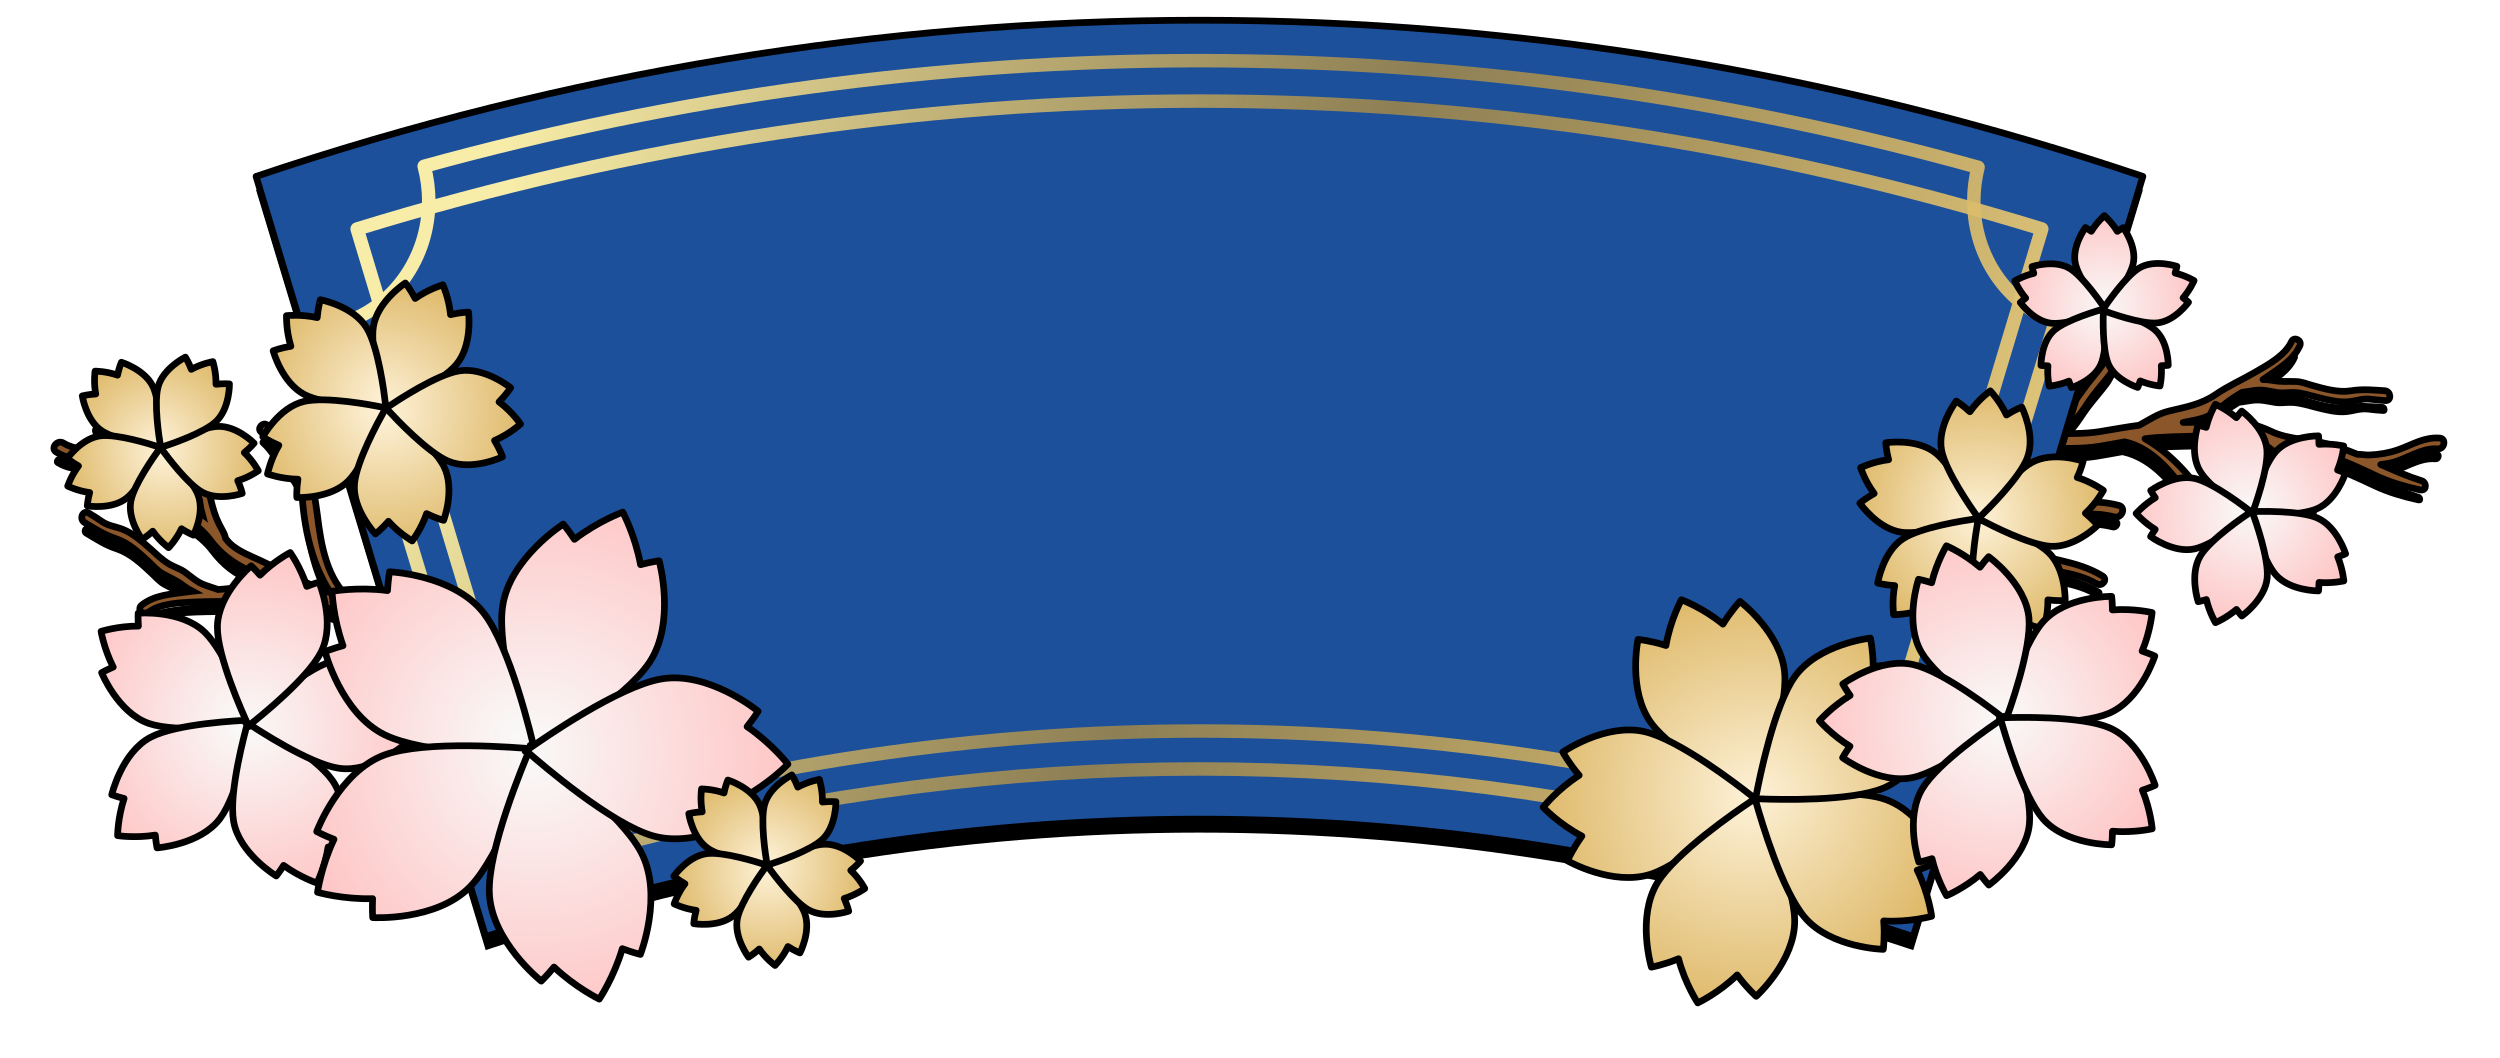 <svg xmlns="http://www.w3.org/2000/svg" xmlns:xlink="http://www.w3.org/1999/xlink" width="371" height="157" viewBox="0 0 371 157">
    <defs>
        <radialGradient id="63o0bk90fj" cx="100%" cy="100%" r="145.409%" fx="100%" fy="100%" gradientTransform="scale(1 .921) rotate(48.323 .904 1.043)">
            <stop offset="0%" stop-color="#FEF2D8"/>
            <stop offset="100%" stop-color="#D9B058"/>
        </radialGradient>
        <radialGradient id="r1sgkdy00k" cx="100%" cy="21.178%" r="162.307%" fx="100%" fy="21.178%" gradientTransform="scale(.756 1) rotate(38.033 1.161 .68)">
            <stop offset="0%" stop-color="#FEF2D8"/>
            <stop offset="100%" stop-color="#D9B058"/>
        </radialGradient>
        <radialGradient id="18cl06lt5l" cx="50%" cy="6.493%" r="173.909%" fx="50%" fy="6.493%" gradientTransform="scale(1 .692) rotate(56.223 .473 .08)">
            <stop offset="0%" stop-color="#FEF2D8"/>
            <stop offset="100%" stop-color="#D9B058"/>
        </radialGradient>
        <radialGradient id="3z9xe9ws4m" cx="0%" cy="30.453%" r="168.813%" fx="0%" fy="30.453%" gradientTransform="scale(.711 1) rotate(36.325 0 .305)">
            <stop offset="0%" stop-color="#FEF2D8"/>
            <stop offset="100%" stop-color="#D9B058"/>
        </radialGradient>
        <radialGradient id="okok3zd7qn" cx="0%" cy="95.095%" r="157.962%" fx="0%" fy="95.095%" gradientTransform="scale(1 .801) rotate(52.26 -.241 1.07)">
            <stop offset="0%" stop-color="#FEF2D8"/>
            <stop offset="100%" stop-color="#D9B058"/>
        </radialGradient>
        <radialGradient id="6xi5erq46o" cx="10.492%" cy="100%" r="162.869%" fx="10.492%" fy="100%" gradientTransform="matrix(.594 .614 -.805 .453 .847 .483)">
            <stop offset="0%" stop-color="#FEF2D8"/>
            <stop offset="100%" stop-color="#D9B058"/>
        </radialGradient>
        <radialGradient id="okfnfwndrp" cx="100%" cy="90.308%" r="142.264%" fx="100%" fy="90.308%" gradientTransform="matrix(.68 .703 -.672 .711 .927 -.442)">
            <stop offset="0%" stop-color="#FEF2D8"/>
            <stop offset="100%" stop-color="#D9B058"/>
        </radialGradient>
        <radialGradient id="cd9ltctlsq" cx="93.673%" cy="11.328%" r="158.405%" fx="93.673%" fy="11.328%" gradientTransform="matrix(.61 .631 -.497 .776 .421 -.566)">
            <stop offset="0%" stop-color="#FEF2D8"/>
            <stop offset="100%" stop-color="#D9B058"/>
        </radialGradient>
        <radialGradient id="japb5kxykr" cx="29.78%" cy="5.447%" r="171.722%" fx="29.78%" fy="5.447%" gradientTransform="scale(1 .705) rotate(55.734 .276 .066)">
            <stop offset="0%" stop-color="#FEF2D8"/>
            <stop offset="100%" stop-color="#D9B058"/>
        </radialGradient>
        <radialGradient id="ris42q0n1s" cx="0%" cy="39.715%" r="171.403%" fx="0%" fy="39.715%" gradientTransform="scale(.695 1) rotate(35.691 0 .397)">
            <stop offset="0%" stop-color="#FEF2D8"/>
            <stop offset="100%" stop-color="#D9B058"/>
        </radialGradient>
        <radialGradient id="pjbasbb55t" cx="90.675%" cy="88.098%" r="162.259%" fx="90.675%" fy="88.098%" gradientTransform="scale(.757 1) rotate(38.046 1.053 1.304)">
            <stop offset="0%" stop-color="#F9F9F8"/>
            <stop offset="100%" stop-color="#FFBFBF"/>
        </radialGradient>
        <radialGradient id="f3v101mowu" cx="90.084%" cy="7.58%" r="146.384%" fx="90.084%" fy="7.58%" gradientTransform="matrix(.66 .683 -.618 .73 .353 -.595)">
            <stop offset="0%" stop-color="#F9F9F8"/>
            <stop offset="100%" stop-color="#FFBFBF"/>
        </radialGradient>
        <radialGradient id="xm227phoqv" cx="17.454%" cy="7.293%" r="177.631%" fx="17.454%" fy="7.293%" gradientTransform="matrix(.544 .563 -.839 .365 .14 -.052)">
            <stop offset="0%" stop-color="#F9F9F8"/>
            <stop offset="100%" stop-color="#FFBFBF"/>
        </radialGradient>
        <radialGradient id="nmdjuhx08w" cx="0%" cy="63.073%" r="186.562%" fx="0%" fy="63.073%" gradientTransform="matrix(.518 .536 -.329 .844 .208 .098)">
            <stop offset="0%" stop-color="#F9F9F8"/>
            <stop offset="100%" stop-color="#FFBFBF"/>
        </radialGradient>
        <radialGradient id="a1tgoxd8px" cx="27.121%" cy="100%" r="185.595%" fx="27.121%" fy="100%" gradientTransform="matrix(.521 .539 -.854 .329 .984 .525)">
            <stop offset="0%" stop-color="#F9F9F8"/>
            <stop offset="100%" stop-color="#FFBFBF"/>
        </radialGradient>
        <radialGradient id="li032pl1ty" cx="22.184%" cy="94.01%" r="179.333%" fx="22.184%" fy="94.01%" gradientTransform="scale(1 .662) rotate(57.375 -.217 1.18)">
            <stop offset="0%" stop-color="#F9F9F8"/>
            <stop offset="100%" stop-color="#FFBFBF"/>
        </radialGradient>
        <radialGradient id="d1d16k8dez" cx="90.675%" cy="88.098%" r="149.099%" fx="90.675%" fy="88.098%" gradientTransform="matrix(.648 .671 -.586 .742 .835 -.38)">
            <stop offset="0%" stop-color="#F9F9F8"/>
            <stop offset="100%" stop-color="#FFBFBF"/>
        </radialGradient>
        <radialGradient id="aroozxxroA" cx="96.289%" cy="7.921%" r="159.768%" fx="96.289%" fy="7.921%" gradientTransform="scale(.776 1) rotate(38.749 1.102 .475)">
            <stop offset="0%" stop-color="#F9F9F8"/>
            <stop offset="100%" stop-color="#FFBFBF"/>
        </radialGradient>
        <radialGradient id="pjn902a1fB" cx="26.149%" cy="5.574%" r="184.561%" fx="26.149%" fy="5.574%" gradientTransform="scale(1 .636) rotate(58.408 .233 .072)">
            <stop offset="0%" stop-color="#F9F9F8"/>
            <stop offset="100%" stop-color="#FFBFBF"/>
        </radialGradient>
        <radialGradient id="jrhcooazlC" cx="0%" cy="45.816%" r="186.807%" fx="0%" fy="45.816%" gradientTransform="scale(.613 1) rotate(32.365 0 .458)">
            <stop offset="0%" stop-color="#F9F9F8"/>
            <stop offset="100%" stop-color="#FFBFBF"/>
        </radialGradient>
        <radialGradient id="6tl2zj6haD" cx="100%" cy="24.711%" r="162.314%" fx="100%" fy="24.711%" gradientTransform="scale(.756 1) rotate(38.031 1.161 .715)">
            <stop offset="0%" stop-color="#FEF2D8"/>
            <stop offset="100%" stop-color="#D9B058"/>
        </radialGradient>
        <radialGradient id="b3ngklcfsE" cx="43.736%" cy="4.283%" r="173.901%" fx="43.736%" fy="4.283%" gradientTransform="matrix(.556 .575 -.831 .385 .23 -.225)">
            <stop offset="0%" stop-color="#FEF2D8"/>
            <stop offset="100%" stop-color="#D9B058"/>
        </radialGradient>
        <radialGradient id="74458b6raF" cx="0%" cy="29.197%" r="168.818%" fx="0%" fy="29.197%" gradientTransform="matrix(.573 .592 -.421 .806 .123 .057)">
            <stop offset="0%" stop-color="#FEF2D8"/>
            <stop offset="100%" stop-color="#D9B058"/>
        </radialGradient>
        <radialGradient id="a26pv5f23G" cx="6.505%" cy="95.421%" r="157.969%" fx="6.505%" fy="95.421%" gradientTransform="matrix(.612 .633 -.791 .49 .78 .446)">
            <stop offset="0%" stop-color="#FEF2D8"/>
            <stop offset="100%" stop-color="#D9B058"/>
        </radialGradient>
        <radialGradient id="exxd88vhrI" cx="81.871%" cy="100%" r="165.586%" fx="81.871%" fy="100%" gradientTransform="scale(1 .744) rotate(54.274 .483 1.172)">
            <stop offset="0%" stop-color="#FEF2D8"/>
            <stop offset="100%" stop-color="#D9B058"/>
        </radialGradient>
        <radialGradient id="r4veya522J" cx="100%" cy="42.474%" r="172.172%" fx="100%" fy="42.474%" gradientTransform="matrix(.562 .581 -.401 .814 .609 -.502)">
            <stop offset="0%" stop-color="#FEF2D8"/>
            <stop offset="100%" stop-color="#D9B058"/>
        </radialGradient>
        <radialGradient id="5whpphwkkK" cx="72.18%" cy="0%" r="169.311%" fx="72.18%" fy="0%" gradientTransform="scale(1 .719) rotate(55.176 .722 0)">
            <stop offset="0%" stop-color="#FEF2D8"/>
            <stop offset="100%" stop-color="#D9B058"/>
        </radialGradient>
        <radialGradient id="x7p2sctksL" cx="0%" cy="0%" r="154.661%" fx="0%" fy="0%" gradientTransform="scale(.819 1) rotate(40.284)">
            <stop offset="0%" stop-color="#FEF2D8"/>
            <stop offset="100%" stop-color="#D9B058"/>
        </radialGradient>
        <radialGradient id="1a7nb5ya1M" cx="0%" cy="100%" r="148.55%" fx="0%" fy="100%" gradientTransform="matrix(.651 .673 -.593 .739 .593 .26)">
            <stop offset="0%" stop-color="#FEF2D8"/>
            <stop offset="100%" stop-color="#D9B058"/>
        </radialGradient>
        <radialGradient id="pwnnkb4q9N" cx="100%" cy="76.522%" r="162.149%" fx="100%" fy="76.522%" gradientTransform="matrix(.596 .617 -.467 .787 .761 -.454)">
            <stop offset="0%" stop-color="#FEF2D8"/>
            <stop offset="100%" stop-color="#D9B058"/>
        </radialGradient>
        <radialGradient id="qvfabmlw9O" cx="100%" cy="0%" r="144.769%" fx="100%" fy="0%" gradientTransform="scale(1 .928) rotate(48.098 1 0)">
            <stop offset="0%" stop-color="#FEF2D8"/>
            <stop offset="100%" stop-color="#D9B058"/>
        </radialGradient>
        <radialGradient id="nb66kgndrP" cx="10.209%" cy="0%" r="158.369%" fx="10.209%" fy="0%" gradientTransform="matrix(.611 .631 -.792 .487 .04 -.064)">
            <stop offset="0%" stop-color="#FEF2D8"/>
            <stop offset="100%" stop-color="#D9B058"/>
        </radialGradient>
        <radialGradient id="6kg125e65Q" cx="0%" cy="69.464%" r="169.079%" fx="0%" fy="69.464%" gradientTransform="scale(.709 1) rotate(36.259 0 .695)">
            <stop offset="0%" stop-color="#FEF2D8"/>
            <stop offset="100%" stop-color="#D9B058"/>
        </radialGradient>
        <radialGradient id="vg3joq7mlR" cx="42.839%" cy="100%" r="173.801%" fx="42.839%" fy="100%" gradientTransform="scale(1 .692) rotate(56.2 .012 1.222)">
            <stop offset="0%" stop-color="#FEF2D8"/>
            <stop offset="100%" stop-color="#D9B058"/>
        </radialGradient>
        <radialGradient id="0pblekjxlS" cx="4.569%" cy="92.226%" r="155.121%" fx="4.569%" fy="92.226%" gradientTransform="scale(.815 1) rotate(40.14 .05 .936)">
            <stop offset="0%" stop-color="#F9F9F8"/>
            <stop offset="100%" stop-color="#FFBFBF"/>
        </radialGradient>
        <radialGradient id="cfori0ienT" cx="75.94%" cy="94.806%" r="182.331%" fx="75.94%" fy="94.806%" gradientTransform="scale(1 .647) rotate(57.976 .292 1.207)">
            <stop offset="0%" stop-color="#F9F9F8"/>
            <stop offset="100%" stop-color="#FFBFBF"/>
        </radialGradient>
        <radialGradient id="kf0zrqeqfU" cx="95.823%" cy="50%" r="186.986%" fx="95.823%" fy="50%" gradientTransform="matrix(.517 .535 -.327 .845 .626 -.435)">
            <stop offset="0%" stop-color="#F9F9F8"/>
            <stop offset="100%" stop-color="#FFBFBF"/>
        </radialGradient>
        <radialGradient id="pnrtlr7sgV" cx="77.862%" cy="5.049%" r="182.064%" fx="77.862%" fy="5.049%" gradientTransform="scale(1 .648) rotate(57.923 .754 .064)">
            <stop offset="0%" stop-color="#F9F9F8"/>
            <stop offset="100%" stop-color="#FFBFBF"/>
        </radialGradient>
        <radialGradient id="7gvvuoesfW" cx="3.314%" cy="0%" r="154.503%" fx="3.314%" fy="0%" gradientTransform="matrix(.626 .647 -.531 .762 .012 -.021)">
            <stop offset="0%" stop-color="#F9F9F8"/>
            <stop offset="100%" stop-color="#FFBFBF"/>
        </radialGradient>
        <radialGradient id="acg8s4aojX" cx="5.22%" cy="91.077%" r="155.121%" fx="5.22%" fy="91.077%" gradientTransform="scale(.815 1) rotate(40.14 .058 .927)">
            <stop offset="0%" stop-color="#F9F9F8"/>
            <stop offset="100%" stop-color="#FFBFBF"/>
        </radialGradient>
        <radialGradient id="4xa8m6r1fY" cx="81.914%" cy="94.225%" r="182.338%" fx="81.914%" fy="94.225%" gradientTransform="scale(1 .647) rotate(57.977 .355 1.2)">
            <stop offset="0%" stop-color="#F9F9F8"/>
            <stop offset="100%" stop-color="#FFBFBF"/>
        </radialGradient>
        <radialGradient id="slsnlwqpxZ" cx="93.25%" cy="50%" r="186.979%" fx="93.25%" fy="50%" gradientTransform="scale(.612 1) rotate(32.332 1.228 1.52)">
            <stop offset="0%" stop-color="#F9F9F8"/>
            <stop offset="100%" stop-color="#FFBFBF"/>
        </radialGradient>
        <radialGradient id="zqnacfzwqaa" cx="3.314%" cy="0%" r="154.487%" fx="3.314%" fy="0%" gradientTransform="matrix(.626 .647 -.531 .762 .012 -.021)">
            <stop offset="0%" stop-color="#F9F9F8"/>
            <stop offset="100%" stop-color="#FFBFBF"/>
        </radialGradient>
        <radialGradient id="s9jtrv4y5ab" cx="84.098%" cy="0%" r="182.061%" fx="84.098%" fy="0%" gradientTransform="scale(1 .648) rotate(57.923 .841 0)">
            <stop offset="0%" stop-color="#F9F9F8"/>
            <stop offset="100%" stop-color="#FFBFBF"/>
        </radialGradient>
        <radialGradient id="alpt9a3iaac" cx="50%" cy="93.835%" r="189.863%" fx="50%" fy="93.835%" gradientTransform="matrix(.509 .527 -.861 .312 1.053 .383)">
            <stop offset="0%" stop-color="#F9F9F8"/>
            <stop offset="100%" stop-color="#FFBFBF"/>
        </radialGradient>
        <radialGradient id="7aqf6lv3nad" cx="100%" cy="72.893%" r="179.622%" fx="100%" fy="72.893%" gradientTransform="matrix(.538 .557 -.361 .831 .725 -.433)">
            <stop offset="0%" stop-color="#F9F9F8"/>
            <stop offset="100%" stop-color="#FFBFBF"/>
        </radialGradient>
        <radialGradient id="gjdbh9c0eae" cx="90.808%" cy="0%" r="155.63%" fx="90.808%" fy="0%" gradientTransform="scale(1 .82) rotate(51.592 .908 0)">
            <stop offset="0%" stop-color="#F9F9F8"/>
            <stop offset="100%" stop-color="#FFBFBF"/>
        </radialGradient>
        <radialGradient id="lx8x8lxntaf" cx="3.314%" cy="0%" r="156.064%" fx="3.314%" fy="0%" gradientTransform="matrix(.62 .641 -.785 .506 .013 -.021)">
            <stop offset="0%" stop-color="#F9F9F8"/>
            <stop offset="100%" stop-color="#FFBFBF"/>
        </radialGradient>
        <radialGradient id="6qowi0t1wag" cx="0%" cy="72.092%" r="179.778%" fx="0%" fy="72.092%" gradientTransform="scale(.647 1) rotate(33.796 0 .72)">
            <stop offset="0%" stop-color="#F9F9F8"/>
            <stop offset="100%" stop-color="#FFBFBF"/>
        </radialGradient>
        <filter id="oc9564wlca" width="109.3%" height="120.8%" x="-4.6%" y="-7.6%" filterUnits="objectBoundingBox">
            <feMorphology in="SourceAlpha" operator="dilate" radius=".5" result="shadowSpreadOuter1"/>
            <feOffset dy="2" in="shadowSpreadOuter1" result="shadowOffsetOuter1"/>
            <feGaussianBlur in="shadowOffsetOuter1" result="shadowBlurOuter1" stdDeviation="2"/>
            <feComposite in="shadowBlurOuter1" in2="SourceAlpha" operator="out" result="shadowBlurOuter1"/>
            <feColorMatrix in="shadowBlurOuter1" values="0 0 0 0 0 0 0 0 0 0 0 0 0 0 0 0 0 0 0.5 0"/>
        </filter>
        <filter id="5ysgf7svac" width="110.1%" height="119%" x="-5.1%" y="-7%" filterUnits="objectBoundingBox">
            <feMorphology in="SourceAlpha" operator="dilate" radius=".5" result="shadowSpreadOuter1"/>
            <feOffset dy="2" in="shadowSpreadOuter1" result="shadowOffsetOuter1"/>
            <feGaussianBlur in="shadowOffsetOuter1" result="shadowBlurOuter1" stdDeviation="2"/>
            <feComposite in="shadowBlurOuter1" in2="SourceAlpha" operator="out" result="shadowBlurOuter1"/>
            <feColorMatrix in="shadowBlurOuter1" values="0 0 0 0 0 0 0 0 0 0 0 0 0 0 0 0 0 0 0.5 0"/>
        </filter>
        <filter id="n7039md9pe" width="105.4%" height="111.1%" x="-2.7%" y="-4%" filterUnits="objectBoundingBox">
            <feMorphology in="SourceAlpha" operator="dilate" radius=".5" result="shadowSpreadOuter1"/>
            <feOffset dy="2" in="shadowSpreadOuter1" result="shadowOffsetOuter1"/>
            <feGaussianBlur in="shadowOffsetOuter1" result="shadowBlurOuter1" stdDeviation="2"/>
            <feComposite in="shadowBlurOuter1" in2="SourceAlpha" operator="out" result="shadowBlurOuter1"/>
            <feColorMatrix in="shadowBlurOuter1" values="0 0 0 0 0 0 0 0 0 0 0 0 0 0 0 0 0 0 0.5 0"/>
        </filter>
        <filter id="c0ztyax6ei" width="121%" height="123.4%" x="-10.9%" y="-12.1%" filterUnits="objectBoundingBox">
            <feOffset dy="2" in="SourceAlpha" result="shadowOffsetOuter1"/>
            <feGaussianBlur in="shadowOffsetOuter1" result="shadowBlurOuter1" stdDeviation="2"/>
            <feColorMatrix in="shadowBlurOuter1" result="shadowMatrixOuter1" values="0 0 0 0 0 0 0 0 0 0 0 0 0 0 0 0 0 0 0.5 0"/>
            <feMerge>
                <feMergeNode in="shadowMatrixOuter1"/>
                <feMergeNode in="SourceGraphic"/>
            </feMerge>
        </filter>
        <filter id="js3tatizgH" width="120.8%" height="122.2%" x="-10.8%" y="-11.1%" filterUnits="objectBoundingBox">
            <feOffset dy="2" in="SourceAlpha" result="shadowOffsetOuter1"/>
            <feGaussianBlur in="shadowOffsetOuter1" result="shadowBlurOuter1" stdDeviation="2"/>
            <feColorMatrix in="shadowBlurOuter1" result="shadowMatrixOuter1" values="0 0 0 0 0 0 0 0 0 0 0 0 0 0 0 0 0 0 0.5 0"/>
            <feMerge>
                <feMergeNode in="shadowMatrixOuter1"/>
                <feMergeNode in="SourceGraphic"/>
            </feMerge>
        </filter>
        <path id="sz6fxrviib" d="M161.19 105.251c-24.672-.114-47.84-2.747-66.146-5.735-.248-.083-.486-.19-.727-.289-.156-.344-.479-.582-.83-.666-.709-.987-1.365-3.14-1.824-3.85-1.13-1.75-2.129-3.227-2.896-5.182-1.04-2.656-.661-5.209-1.227-7.913-.366-1.753-1.212-3.613-1.786-5.275-.744-2.15-1.867-4.34-1.978-6.652-.096-2.005.235-4.041.159-6.064-.142-3.757-1.189-7.307-1.574-11.008-.106-1.016-1.646-.684-1.556.318.433 4.85 1.653 9.403 1.385 14.36-.22 4.065.979 7.15 2.298 10.993 1.729 5.037 1.344 9.957 3.793 14.828.711 1.414 1.677 2.672 2.382 4.076-1.532-1.028-3.03-2.145-4.635-3.023-3.552-1.944-7.285-4.16-10.449-6.71-3.464-2.792-5.3-7.07-8.172-10.392-2.816-3.257-6.874-4.888-9.304-8.662-.516-.802-1.861-.173-1.355.672 2.492 4.161 6.61 6.126 9.544 9.788 1.08 1.349 2.033 2.82 3.006 4.277-6.151-2.058-13.575-2.448-18.386-6.73-.915-.812-2.377.438-1.453 1.268 5.91 5.305 14.76 5.09 21.709 8.447.118.056.23.083.337.095.861 1.085 1.792 2.107 2.891 2.979 3.95 3.131 8.5 5.316 12.674 8.076.598.396 1.162.788 1.715 1.173-19.024-3.381-31.548-6.885-32.947-7.545-2.642-1.243-5.12-2.783-7.913-3.692-1.28-.418-2.569-.8-3.85-1.2-3.613-3.017-4.445-8.206-4.977-12.587-.264-2.18-.751-4.303-.933-6.498-.269-3.257.248-6.22.469-9.442.071-1.032-1.54-1.141-1.605-.109-.173 2.718-.334 5.565-.345 8.433-.096-.195-.191-.38-.279-.484-.529-.631-1.229-1.059-1.73-1.722-.963-1.272-1.791-2.539-3.048-3.548-.606-.487-1.5.505-.91 1.027 1.33 1.176 1.99 2.74 3.091 4.085.493.601 1.09 1.021 1.516 1.68.307.473.514.978 1.037 1.254.123.065.239.093.352.11.178 5.965 1.191 11.887 4.341 16.777-.562-.209-1.123-.418-1.676-.658-2.973-1.284-5.832-2.797-8.765-4.163-1.397-.65-2.947-1.241-4.147-2.22-.37-.3-.681-.646-.973-1.009-.098-.446-.256-.834-.506-1.272-.684-1.198-1.1-2.23-1.458-3.554-.673-2.478-1.17-4.874-1.075-7.447.028-.753-1.1-.946-1.19-.164-.26 2.254-.366 4.498.24 6.745.178.66.322 1.367.508 2.055-1.547-1.157-3.242-2.153-4.675-3.451-2.131-1.93-3.78-4.186-5.522-6.443-1.45-1.878-3.16-3.503-4.988-5.024l-.007-.006-.046-.039-.003.005c-.025-.018-.049-.038-.079-.055l-.083-.049c-.76-.434-1.263.7-.736 1.221 1.633 1.617 3.074 3.396 4.505 5.183-.481-.182-.968-.346-1.462-.479-2.373-.639-5.375-.086-7.48-1.406-.932-.584-2.012.767-1.076 1.338 2.07 1.263 4.175 1.012 6.52 1.34 1.5.207 2.944.667 4.319 1.299.622.285 1.084.695 1.683.988 1.043 1.233 2.132 2.427 3.331 3.525 2.187 2.003 5.098 3.38 6.897 5.76 1.715 2.27 3.396 3.468 5.966 4.745 1.85.92 3.693 1.862 5.551 2.773-1.182-.348-2.397-.76-3.599-.868-1.166-.102-2.294.191-3.424.427-1.084.227-2.174.329-3.265.4-.016-.007-.03-.016-.046-.022-.61-.208-1.225-.407-1.833-.622-1.22-.43-1.965-1.173-2.986-1.912-.72-.52-1.548-.754-2.308-1.183-1.076-.608-2.004-1.559-2.93-2.374-1.217-1.072-2.483-2.215-4.022-2.82-1.05-.412-2.06-.481-3.037-1.127-.672-.444-1.326-.896-2.025-1.3-.86-.5-1.45.914-.61 1.413 1.64.974 2.832 1.788 4.657 2.393 1.904.632 3.529 2.16 4.973 3.515.682.641 1.17 1.247 2.001 1.71 1.017.567 2.021.966 2.954 1.687.472.366.937.656 1.41.904-.23.026-.46.05-.69.082-2.35.329-4.898.434-6.824 1.969-.725.576.124 1.73.854 1.157 1.875-1.47 4.912-1.516 7.252-1.632 2.326-.116 4.698.035 7.01-.256 2.747-.345 4.988.398 7.639 1.039 1.739.422 3.4.201 5.116.165 1.913.687 3.857 1.27 5.804 1.904 2.514.818 4.766 2.115 7.101 3.3-.39-.03-.778-.055-1.166-.073-1.22-.054-2.378-.113-3.551.293-1.363.47-2.615 1.336-3.919 1.946-1.372.642-2.796 1.188-4.156 1.846-1.299.626-2.322 1.68-3.677 2.231-1.303.53-2.676.96-4.003 1.417-1.259.435-2.29 1.148-3.43 1.823-.604.358-.04 1.332.593 1.062 1.334-.568 2.51-1.125 3.913-1.504 1.165-.315 2.449-.732 3.572-1.179 1.014-.404 1.94-.997 2.833-1.605 1.24-.843 2.69-1.35 4.05-1.978 1.298-.597 2.536-1.273 3.816-1.9 1.452-.712 2.713-.67 4.276-.62 2.213.07 4.77.533 6.986 1.1.593.267 15.176 3.443 35.192 6.484.528.145 1.078.27 1.672.354.178.025.335.012.472-.031 1.96.291 3.977.578 6.024.862-1.891.647-3.738 1.523-5.484 2.3-5.893 2.62-12.081 2.396-18.4 3.314-3.208.465-6.227 1.347-9.346 2.193-.278.074-.56.14-.842.207-.213-.424-.644-.724-1.242-.592-2.288.506-6.754-.777-8.951-1.433-1.344-.403-3.145-.903-4.332-1.605-1.223-.722-2.217-1.86-3.465-2.603-1.045-.623-2.112.938-1.064 1.566 1.55.932 2.782 2.317 4.382 3.134 1.434.73 3.338 1.333 4.891 1.76 1.166.323 2.449.735 3.758 1.068-.423.123-.841.257-1.248.415-5.052 1.953-9.097 5.795-12.695 9.708-.747.813.382 2.125 1.144 1.304 4.156-4.467 8.706-8.5 14.781-9.972 5.348-1.295 10.742-2.878 16.218-3.534 4.722-.566 9.833-.324 14.397-1.814 4.047-1.325 8.95-4.934 13.327-4.308.326.047.576-.055.75-.233 16.056 2.046 33.924 3.648 50.34 3.633 1.585-.002 2.566-2.253.974-2.26"/>
        <path id="2w1bv13q5d" d="M205.24 110.787c18.792-14.189 37.907-25.598 53.538-33.923.236-.08.48-.137.719-.201.32.17.703.164 1.019.025 1.11.338 2.86 1.59 3.622 1.865 1.876.676 3.492 1.217 5.211 2.258 2.334 1.413 3.531 3.569 5.532 5.294 1.298 1.117 3.022 2.04 4.425 2.968 1.813 1.202 3.94 2.214 5.369 3.905 1.237 1.464 2.17 3.2 3.404 4.692 2.292 2.77 5.151 4.857 7.595 7.443.672.71 1.647-.433.996-1.142-3.149-3.43-6.722-6.18-9.4-10.095-2.199-3.213-4.902-4.86-8.136-7.013-4.242-2.821-6.81-6.777-11.502-9.056-1.362-.661-2.827-1.057-4.177-1.715 1.76-.107 3.546-.126 5.276-.388 3.826-.58 7.948-1.058 11.832-.956 4.251.115 8.132 2.298 12.244 3.157 4.03.843 8.06-.267 12.099 1.19.858.309 1.512-.945.637-1.294-4.312-1.716-8.578-.824-12.935-1.905-1.604-.399-3.182-.963-4.769-1.507 5.865-1.997 11.726-5.997 17.869-5.533 1.166.088 1.548-1.707.364-1.8-7.57-.608-14.162 4.677-21.387 6.152-.123.025-.223.07-.311.123-1.285-.328-2.586-.563-3.927-.588-4.82-.09-9.543.883-14.314 1.205-.686.047-1.341.075-1.985.102 16.405-8.443 27.948-13.03 29.392-13.34 2.728-.585 5.506-.85 8.153-1.776 1.216-.425 2.415-.88 3.62-1.318 4.495.197 8.146 3.654 11.096 6.67 1.469 1.501 3.073 2.831 4.487 4.392 2.098 2.316 3.428 4.863 5.135 7.438.546.822 1.831-.026 1.28-.848-1.447-2.162-2.98-4.415-4.64-6.598.186.092.365.176.492.206.768.172 1.55.092 2.316.305 1.469.408 2.834.89 4.375.928.743.019.845-1.252.094-1.305-1.693-.124-3.103-.927-4.722-1.312-.723-.171-1.421-.144-2.127-.396-.508-.183-.959-.446-1.516-.352-.131.021-.236.066-.331.12-3.605-4.424-7.817-8.33-13.05-10.22.547-.167 1.095-.332 1.654-.47 3.002-.747 6.054-1.251 9.074-1.912 1.437-.317 2.956-.764 4.436-.717.456.014.894.096 1.327.204.333.281.68.484 1.123.671 1.216.513 2.132 1.057 3.173 1.853 1.952 1.492 3.723 3.022 5.146 5.03.417.588 1.385.082.998-.564-1.113-1.86-2.337-3.625-4.103-4.98-.52-.398-1.04-.85-1.581-1.264 1.847-.019 3.713-.242 5.554-.087 2.74.23 5.304.99 7.938 1.693 2.194.587 4.436.83 6.707.926h.009l.057.004-.001-.005c.032-.001.06 0 .093-.004l.092-.012c.83-.11.55-1.262-.151-1.352-2.18-.282-4.308-.798-6.433-1.327.47-.14.935-.297 1.389-.482 2.171-.888 4.128-3.044 6.494-3.262 1.047-.096 1.08-1.746.038-1.637-2.307.24-3.758 1.647-5.728 2.758-1.258.71-2.623 1.195-4.033 1.512-.639.142-1.228.1-1.852.223-1.509-.332-3.03-.606-4.578-.747-2.824-.255-5.834.386-8.583-.38-2.623-.73-4.595-.667-7.287-.148-1.94.374-3.886.725-5.826 1.108 1.1-.42 2.262-.81 3.235-1.423.946-.598 1.632-1.472 2.352-2.307.691-.799 1.459-1.506 2.245-2.191.017-.005.032-.005.047-.011.585-.195 1.167-.4 1.753-.59 1.176-.38 2.173-.246 3.379-.276.85-.02 1.612-.323 2.439-.438 1.17-.161 2.427.023 3.603.107 1.549.109 3.174.244 4.694-.188 1.035-.296 1.844-.828 2.96-.902.768-.052 1.528-.088 2.293-.184.943-.121.568-1.534-.358-1.426-1.813.21-3.19.281-4.926.878-1.813.623-3.935.402-5.82.21-.89-.091-1.613-.268-2.512-.139-1.102.158-2.096.436-3.223.429-.572-.004-1.093.045-1.595.13.16-.153.32-.304.474-.46 1.593-1.612 3.466-3.165 4.036-5.445.214-.856-1.1-1.24-1.323-.382-.566 2.2-2.845 3.992-4.553 5.433-1.698 1.435-3.585 2.691-5.173 4.252-1.883 1.85-4.016 2.585-6.401 3.63-1.565.687-2.698 1.817-3.979 2.837-1.851.585-3.666 1.268-5.512 1.913-2.383.834-4.846 1.153-7.308 1.606.313-.203.623-.409.928-.62.957-.665 1.87-1.29 2.525-2.277.76-1.146 1.207-2.528 1.842-3.745.668-1.28 1.431-2.518 2.082-3.805.62-1.227.785-2.618 1.493-3.821.68-1.156 1.472-2.276 2.214-3.392.702-1.058 1.07-2.197 1.542-3.368.251-.62-.745-1.034-1.067-.463-.682 1.204-1.251 2.306-2.095 3.406-.701.913-1.433 1.971-2.026 2.961-.535.894-.893 1.879-1.217 2.858-.451 1.356-1.255 2.58-1.924 3.843-.637 1.206-1.184 2.435-1.79 3.652-.689 1.38-1.67 2.078-2.885 2.944-1.721 1.228-3.93 2.356-5.943 3.208-.604.141-13.52 6.17-30.48 15.443-.485.197-.974.419-1.474.7-.15.084-.26.186-.34.296-1.656.914-3.355 1.864-5.074 2.832 1.06-1.585 1.953-3.32 2.825-4.918 2.95-5.398 7.776-8.81 12.039-13.163 2.164-2.21 3.942-4.624 5.818-7.071.167-.218.342-.432.518-.645.408.198.91.176 1.287-.27 1.442-1.707 5.577-3.317 7.627-4.092 1.254-.471 2.912-1.134 4.22-1.289 1.35-.16 2.764.128 4.144-.03 1.155-.132 1.057-1.933-.103-1.805-1.716.19-3.459-.147-5.148.16-1.514.275-3.309.92-4.736 1.493-1.073.43-2.285.859-3.473 1.365.249-.338.489-.681.707-1.036 2.697-4.407 3.533-9.664 3.988-14.714.095-1.049-1.523-1.392-1.626-.328-.556 5.795-1.665 11.488-5.42 16.12-3.304 4.079-6.478 8.401-10.252 12.067-3.255 3.161-7.276 5.935-9.872 9.709-2.302 3.345-3.925 8.923-7.61 10.979-.275.153-.405.376-.434.612-13.375 7.738-27.869 16.862-40.317 26.372-1.204.92-.639 3.195.573 2.28"/>
        <path id="xxmaxd9tff" d="M64.072 136L30 23.18c91.725-30.907 188.275-30.907 280 0L275.928 136c-69.684-23.255-142.172-23.255-211.856 0z"/>
        <linearGradient id="4mrx2liqcg" x1="3.314%" x2="100%" y1="40.669%" y2="59.331%">
            <stop offset="0%" stop-color="#F7ECA8"/>
            <stop offset="50.754%" stop-color="#BF9437" stop-opacity=".7"/>
            <stop offset="100%" stop-color="#E7CC7E"/>
        </linearGradient>
        <linearGradient id="d57s0u928h" x1="3.314%" x2="100%" y1="39.572%" y2="60.428%">
            <stop offset="0%" stop-color="#F7ECA8"/>
            <stop offset="50.754%" stop-color="#BF9437" stop-opacity=".7"/>
            <stop offset="100%" stop-color="#E7CC7E"/>
        </linearGradient>
    </defs>
    <g fill="none" fill-rule="evenodd">
        <g>
            <g>
                <g transform="translate(-10 -309) translate(18 312)">
                    <use fill="#000" filter="url(#oc9564wlca)" xlink:href="#sz6fxrviib"/>
                    <use fill="#8B572A" stroke="#000" xlink:href="#sz6fxrviib"/>
                </g>
                <g stroke-linecap="round" stroke-linejoin="round" transform="translate(-10 -309) translate(18 312) rotate(10 278 71.5)">
                    <use fill="#000" filter="url(#5ysgf7svac)" xlink:href="#2w1bv13q5d"/>
                    <use fill="#8B572A" stroke="#000" xlink:href="#2w1bv13q5d"/>
                </g>
                <g stroke-linejoin="round" transform="translate(-10 -309) translate(18 312)">
                    <use fill="#000" filter="url(#n7039md9pe)" xlink:href="#xxmaxd9tff"/>
                    <use fill="#1C509B" stroke="#000" xlink:href="#xxmaxd9tff"/>
                </g>
                <path stroke="url(#4mrx2liqcg)" stroke-linejoin="round" stroke-width="2" d="M45 30.977C85.898 18.382 127.919 12 170 12s84.102 6.382 125 18.977L268.204 120c-32.255-9.636-65.264-14.519-98.204-14.519S104.052 110.364 71.796 120L45 30.977z" transform="translate(-10 -309) translate(18 312)"/>
                <path stroke="url(#d57s0u928h)" stroke-linejoin="round" stroke-width="2" d="M284.912 26.83c0-1.735.224-3.413.635-5.008C247.619 11.316 208.844 6 169.972 6c-38.684 0-77.27 5.267-115.024 15.671.437 1.64.675 3.37.675 5.159 0 8.54-5.321 15.753-12.623 18.089l19.484 64.078c1.746-.613 3.61-.95 5.55-.95 8.187 0 15.075 5.916 17.112 13.953 27.967-7.226 56.402-10.89 84.826-10.89 28.424 0 56.86 3.664 84.826 10.89 2.037-8.037 8.926-13.952 17.113-13.952 1.94 0 3.804.336 5.55.949L297 44.735c-7.025-2.51-12.088-9.576-12.088-17.905z" transform="translate(-10 -309) translate(18 312)"/>
                <g stroke="#000" stroke-linecap="round" stroke-linejoin="round" filter="url(#c0ztyax6ei)" transform="translate(-10 -309) translate(18 312) translate(2 37)">
                    <g>
                        <path fill="url(#63o0bk90fj)" d="M13.936 13.492s-.043-.164-.116-.43c0-1.341-.07-6.402-1.095-8.634C11.537 1.84 8.012.76 8.012.76s-.347.799-.569 1.915c-1.706-.594-3.335-.598-3.335-.598s-.238 1.617.1 3.395c-1.146.053-1.995.28-1.995.28s.546 3.646 2.927 5.206c2.081 1.362 7.183 2.188 8.432 2.375l.364.159" transform="translate(0 11)"/>
                        <path fill="url(#r1sgkdy00k)" d="M13.94 13.318s-.17-.01-.444-.021c-1.276-.416-6.111-1.914-8.552-1.628C2.118 11.999 0 15.017 0 15.017s.653.578 1.646 1.134c-1.092 1.438-1.6 2.986-1.6 2.986s1.465.727 3.261.956c-.304 1.105-.351 1.983-.351 1.983s3.637.607 5.855-1.175c1.94-1.56 4.302-6.155 4.865-7.286.165-.184.264-.297.264-.297" transform="translate(0 11)"/>
                        <path fill="url(#18cl06lt5l)" d="M19.403 20.482c-.883-2.326-4.524-5.993-5.426-6.878l-.201-.344s-.062.16-.158.416c-.79 1.086-3.707 5.22-4.19 7.63-.56 2.79 1.657 5.738 1.657 5.738s.75-.443 1.587-1.215c1.03 1.482 2.345 2.444 2.345 2.444s1.144-1.17 1.917-2.806c.956.63 1.777.947 1.777.947s1.702-3.272.692-5.932" transform="translate(0 11)"/>
                        <path fill="url(#3z9xe9ws4m)" d="M28.332 16.858s-.758-1.45-2.076-2.69c.895-.715 1.449-1.398 1.449-1.398s-2.585-2.63-5.427-2.491c-2.486.12-7.1 2.45-8.22 3.035l-.387.085s.132.108.346.278c.789 1.086 3.82 5.14 5.962 6.344 2.48 1.394 5.969.197 5.969.197s-.19-.851-.665-1.884c1.729-.523 3.049-1.476 3.049-1.476" transform="translate(0 11)"/>
                        <path fill="url(#okok3zd7qn)" d="M24.049 3.973s-.868-.083-1.998.051c.038-1.806-.461-3.357-.461-3.357s-1.612.274-3.2 1.143C17.987.739 17.509 0 17.509 0s-3.3 1.647-4.046 4.392c-.654 2.401.137 7.509.346 8.755l-.04.394s.144-.091.373-.242c1.276-.415 6.068-2.045 7.875-3.711 2.092-1.928 2.032-5.615 2.032-5.615" transform="translate(0 11)"/>
                    </g>
                    <g>
                        <path fill="url(#6xi5erq46o)" d="M30.53 4.317s-1.177.022-2.67.375C27.631 2.266 26.723.265 26.723.265s-2.118.614-4.112 2.025C21.906.916 21.152 0 21.152 0s-4.169 2.714-4.747 6.509c-.505 3.319 1.341 10.041 1.813 11.679.004.333.01.536.01.536s.176-.145.46-.383c1.646-.752 7.817-3.675 9.982-6.185 2.507-2.907 1.86-7.839 1.86-7.839" transform="translate(29)"/>
                        <path fill="url(#okfnfwndrp)" d="M18.442 18.631s-.082-.214-.221-.557c-.206-1.797-1.08-8.57-2.799-11.405-1.99-3.283-6.88-4.19-6.88-4.19S8.2 3.604 8.072 5.134c-2.377-.533-4.56-.288-4.56-.288s-.07 2.204.655 4.536c-1.526.247-2.63.681-2.63.681s1.294 4.803 4.724 6.526c3 1.506 9.965 1.827 11.668 1.885l.512.157" transform="translate(29)"/>
                        <path fill="url(#cd9ltctlsq)" d="M18.421 18.398s-.229.013-.598.039c-1.774-.359-8.485-1.622-11.712-.863C2.374 18.452 0 22.823 0 22.823s.964.673 2.38 1.265C1.139 26.184.697 28.336.697 28.336s2.075.749 4.516.78c-.237 1.527-.165 2.711-.165 2.711s4.968.254 7.667-2.477c2.359-2.387 4.817-8.911 5.397-10.514.193-.271.309-.438.309-.438" transform="translate(29)"/>
                        <path fill="url(#japb5kxykr)" d="M26.845 27.158c-1.542-2.981-6.987-7.336-8.332-8.383l-.32-.43s-.06.224-.149.583c-.89 1.576-4.164 7.568-4.44 10.872-.32 3.825 3.103 7.433 3.103 7.433s.94-.71 1.94-1.873c1.61 1.829 3.52 2.914 3.52 2.914s1.353-1.742 2.137-4.054c1.38.697 2.527.994 2.527.994s1.777-4.646.014-8.056" transform="translate(29)"/>
                        <path fill="url(#ris42q0n1s)" d="M38.254 20.925s-1.24-1.825-3.197-3.285c1.09-1.096 1.726-2.097 1.726-2.097s-3.869-3.125-7.657-2.502c-3.312.544-9.135 4.377-10.547 5.333l-.506.174s.192.124.506.32c1.224 1.333 5.91 6.3 8.968 7.582 3.54 1.487 8.03-.655 8.03-.655s-.386-1.11-1.182-2.423c2.235-.966 3.858-2.447 3.858-2.447" transform="translate(29)"/>
                    </g>
                    <g>
                        <path fill="url(#pjbasbb55t)" d="M22.585 25.529l.075-.01-.196-.193c-.648-1.767-3.924-10.423-7.055-13.475-3.493-3.406-9.908-2.854-9.908-2.854s-.043.772.04 1.913C2.524 10.902 0 11.698 0 11.698s.432 2.612 1.805 5.298c-1.054.442-1.724.83-1.724.83s2.412 5.97 7.03 7.543c4.138 1.41 13.338.414 15.208.192l.262.087-.026-.071.065.007-.035-.055" transform="translate(5 40)"/>
                        <path fill="url(#f3v101mowu)" d="M22.697 24.844l-.075.002.026-.06-.063.016c.01-.044.014-.074.014-.074l-.245.126c-1.882.07-11.125.512-14.994 2.546-4.319 2.27-5.777 8.54-5.777 8.54s.722.28 1.832.554c-.94 2.866-.963 5.514-.963 5.514s2.618.396 5.597-.08c.095 1.139.257 1.896.257 1.896s6.422-.45 9.346-4.354c2.62-3.5 4.516-12.561 4.881-14.406l.164-.22" transform="translate(5 40)"/>
                        <path fill="url(#xm227phoqv)" d="M34.319 33.802c-2.528-3.586-10.589-8.2-12.19-9.095l-.161-.224-.021.072-.049-.043-.004.065-.066-.036.045.272c-.515 1.81-2.951 10.739-2.212 15.047.824 4.809 6.337 8.133 6.337 8.133s.489-.6 1.092-1.57c2.436 1.779 4.947 2.618 4.947 2.618s1.185-2.366 1.654-5.347c1.112.262 1.882.342 1.882.342s1.557-6.247-1.254-10.234" transform="translate(5 40)"/>
                        <path fill="url(#nmdjuhx08w)" d="M43.293 19.853c.593-.977.906-1.684.906-1.684s-5.459-3.412-10.12-1.971c-4.19 1.297-11.068 7.536-12.416 8.784l-.263.083.062.043-.056.033.06.024-.054.052.273.04c1.524 1.025 9.285 6.124 13.627 6.755 4.828.702 9.693-3.514 9.693-3.514s-.42-.65-1.157-1.524c2.445-1.767 4.02-3.895 4.02-3.895s-1.885-1.86-4.575-3.226z" transform="translate(5 40)"/>
                        <path fill="url(#a1tgoxd8px)" d="M32.337 4.396s-.749.198-1.807.629C29.606 2.154 28.067 0 28.067 0s-2.35 1.217-4.48 3.353c-.747-.866-1.322-1.383-1.322-1.383s-4.932 4.138-5.002 9.017c-.062 4.37 3.728 12.812 4.517 14.522l-.002.276.06-.046.014.064s.028-.035.042-.05l.031.068.125-.247c1.446-1.135 8.692-6.94 10.634-10.873 2.16-4.374-.347-10.305-.347-10.305h0z" transform="translate(5 40)"/>
                    </g>
                    <g>
                        <path fill="url(#li032pl1ty)" d="M50.814 7.22s-1.13.146-2.755.575C47.255 3.433 45.419 0 45.419 0s-3.66 1.326-7.17 4.038c-.924-1.4-1.665-2.261-1.665-2.261s-7.974 5.101-8.998 12.202c-.918 6.362 3.012 19.39 3.84 22.032-.037.261-.055.402-.055.402l.095-.055.009.095.07-.065.034.104.227-.336c2.38-1.415 14-8.493 17.564-13.843 3.977-5.972 1.444-15.093 1.444-15.093" transform="translate(37 34)"/>
                        <path fill="url(#d1d16k8dez)" d="M32.595 36.192h.11s-.086-.113-.249-.32c-.61-2.7-3.752-15.941-7.739-20.983C20.267 9.26 10.81 8.852 10.81 8.852s-.209 1.117-.304 2.792c-4.398-.583-8.229.107-8.229.107s.13 3.89 1.625 8.068c-1.618.446-2.666.884-2.666.884s2.388 9.16 8.824 12.329c5.768 2.839 19.373 3.127 22.142 3.156l.365.177-.024-.108.094.022-.04-.087" transform="translate(37 34)"/>
                        <path fill="url(#aroozxxroA)" d="M32.779 35.202l.049-.083-.095.012.034-.105s-.134.048-.381.14c-2.757-.255-16.32-1.36-22.347.874C3.312 38.534 0 47.402 0 47.402s.997.544 2.561 1.153C.647 52.557.12 56.415.12 56.415s3.74 1.077 8.175.946c-.076 1.677.017 2.81.017 2.81s9.45.56 14.452-4.584c4.482-4.608 8.961-17.457 9.844-20.08.183-.19.281-.294.281-.294l-.11-.01z" transform="translate(37 34)"/>
                        <path fill="url(#pjn902a1fB)" d="M48.142 50.475c-2.998-5.686-13.835-13.917-16.058-15.567l-.19-.358s-.02.04-.045.102l-.064-.072s-.006.038-.018.093c-.052-.04-.088-.065-.088-.065l.013.405c-1.093 2.544-6.334 15.102-6.073 21.525.293 7.169 7.705 13.058 7.705 13.058s.826-.782 1.89-2.084c3.215 3.056 6.717 4.755 6.717 4.755s2.175-3.227 3.422-7.484c1.573.592 2.681.853 2.681.853s3.453-8.814.108-15.161" transform="translate(37 34)"/>
                        <path fill="url(#jrhcooazlC)" d="M69.927 37.401s-2.397-3.068-6.06-5.568c1.05-1.313 1.64-2.286 1.64-2.286s-7.316-6.008-14.386-4.788c-6.334 1.094-17.51 8.857-19.767 10.461-.26.046-.398.072-.398.072l.082.073-.088.037.084.047-.09.065.39.112c2.082 1.826 12.405 10.692 18.594 12.427 6.908 1.937 14.8-3.291 14.8-3.291s-.488-1.028-1.398-2.442c3.9-2.113 6.597-4.919 6.597-4.919" transform="translate(37 34)"/>
                    </g>
                    <g>
                        <path fill="url(#63o0bk90fj)" d="M13.936 13.492s-.043-.164-.116-.43c0-1.341-.07-6.401-1.095-8.634C11.537 1.842 8.012.76 8.012.76s-.347.799-.569 1.916c-1.706-.594-3.335-.6-3.335-.6s-.238 1.618.1 3.396c-1.146.053-1.995.28-1.995.28s.546 3.647 2.927 5.206c2.081 1.363 7.184 2.189 8.433 2.375.225.1.363.159.363.159" transform="translate(90 73)"/>
                        <path fill="url(#6tl2zj6haD)" d="M13.94 13.318s-.17-.01-.444-.021c-1.277-.416-6.111-1.913-8.552-1.627C2.118 12 0 15.018 0 15.018s.653.577 1.646 1.134c-1.092 1.437-1.6 2.985-1.6 2.985s1.465.727 3.26.956c-.303 1.105-.35 1.983-.35 1.983s3.637.608 5.855-1.175c1.94-1.56 4.302-6.155 4.865-7.286.165-.183.264-.297.264-.297" transform="translate(90 73)"/>
                        <path fill="url(#b3ngklcfsE)" d="M19.403 20.482c-.883-2.326-4.525-5.993-5.426-6.878-.124-.214-.201-.343-.201-.343s-.062.159-.158.415c-.79 1.086-3.707 5.22-4.19 7.63-.56 2.79 1.657 5.738 1.657 5.738s.75-.443 1.587-1.214c1.03 1.482 2.345 2.443 2.345 2.443s1.143-1.168 1.917-2.805c.956.63 1.777.946 1.777.946s1.702-3.271.692-5.932" transform="translate(90 73)"/>
                        <path fill="url(#74458b6raF)" d="M28.331 16.858s-.758-1.448-2.075-2.69c.894-.714 1.45-1.397 1.45-1.397s-2.586-2.63-5.429-2.491c-2.485.12-7.098 2.45-8.218 3.035-.24.05-.389.084-.389.084s.132.108.347.279c.788 1.085 3.82 5.139 5.962 6.343 2.481 1.395 5.97.197 5.97.197s-.19-.85-.667-1.884c1.73-.522 3.05-1.476 3.05-1.476" transform="translate(90 73)"/>
                        <path fill="url(#a26pv5f23G)" d="M24.049 3.973s-.868-.083-1.998.051c.038-1.806-.461-3.357-.461-3.357s-1.612.274-3.2 1.144C17.987.739 17.508 0 17.508 0s-3.3 1.647-4.045 4.393c-.654 2.4.137 7.508.346 8.754-.026.245-.04.395-.04.395s.144-.091.373-.243c1.276-.414 6.068-2.045 7.875-3.71 2.092-1.928 2.032-5.616 2.032-5.616" transform="translate(90 73)"/>
                    </g>
                </g>
                <g stroke="#000" stroke-linecap="round" stroke-linejoin="round" filter="url(#js3tatizgH)" transform="translate(-10 -309) translate(18 312) translate(221 27)">
                    <g>
                        <path fill="url(#exxd88vhrI)" d="M31.708 28.849c.987-2.673 4.544-12.73 4.147-17.894C35.396 4.968 29.211.247 29.211.247s-1.273 1.33-2.528 3.376C23.741 1.201 20.52 0 20.52 0s-1.655 3.028-2.29 6.793c-2.302-.732-4.15-.905-4.15-.905s-1.587 7.617 1.985 12.444c3.122 4.22 12.613 9.585 14.954 10.87.38.371.604.583.604.583s.034-.342.085-.936" transform="translate(0 57)"/>
                        <path fill="url(#r4veya522J)" d="M31.758 29.444s-.314-.14-.863-.37c-2.238-1.765-10.704-8.256-15.737-9.475-5.836-1.413-12.236 3.01-12.236 3.01s.87 1.622 2.428 3.449C2.137 28.106 0 30.798 0 30.798s2.368 2.51 5.754 4.278C4.345 37.04 3.61 38.743 3.61 38.743s6.754 3.863 12.449 1.958c4.977-1.666 13.013-9.033 14.958-10.862.47-.248.741-.395.741-.395" transform="translate(0 57)"/>
                        <path fill="url(#5whpphwkkK)" d="M31.622 30.035c-.09-.523-.147-.826-.147-.826s-.229.256-.619.707c-2.37 1.582-11.159 7.63-13.874 12.039-3.147 5.114-.917 12.569-.917 12.569s1.811-.328 4.03-1.245c.955 3.688 2.855 6.552 2.855 6.552s3.118-1.476 5.846-4.15c1.432 1.948 2.825 3.172 2.825 3.172s5.762-5.23 5.71-11.233c-.047-5.25-4.57-15.17-5.709-17.584" transform="translate(0 57)"/>
                        <path fill="url(#x7p2sctksL)" d="M59.404 38.428s-3.193-7.096-8.921-8.9c-5.006-1.579-15.838-.342-18.485-.006-.527-.076-.832-.115-.832-.115s.173.296.48.806c.774 2.742 3.808 12.97 7.163 16.914 3.89 4.574 11.67 4.757 11.67 4.757s.248-1.823.06-4.217c3.804.232 7.116-.69 7.116-.69s-.44-3.422-2.141-6.843c2.294-.76 3.89-1.706 3.89-1.706" transform="translate(0 57)"/>
                        <path fill="url(#1a7nb5ya1M)" d="M54.61 16.979c1.397-3.546 1.543-6.98 1.543-6.98s-3.391-.638-7.17-.08c-.014-2.416-.42-4.226-.42-4.226s-7.735.845-11.222 5.734c-3.047 4.274-5.218 14.957-5.716 17.58-.236.477-.368.755-.368.755s.335-.073.916-.21c2.847.115 13.512.389 18.3-1.583 5.553-2.287 8.13-9.63 8.13-9.63s-1.657-.798-3.992-1.36" transform="translate(0 57)"/>
                    </g>
                    <g>
                        <path fill="url(#pwnnkb4q9N)" d="M17.766 18.977s-.142-.164-.374-.426c-.751-1.538-3.664-7.297-6.09-9.28-2.808-2.299-7.453-1.565-7.453-1.565s.051 1.112.421 2.514c-2.286.275-4.155 1.182-4.155 1.182s.632 1.986 2.013 3.836C.847 15.938 0 16.673 0 16.673s2.668 3.872 6.269 4.325c3.147.397 9.455-1.513 10.991-2 .314-.01.506-.02.506-.02" transform="translate(47 26)"/>
                        <path fill="url(#qvfabmlw9O)" d="M17.673 18.776s-.2.084-.52.224c-1.695.24-8.073 1.23-10.709 2.923-3.054 1.962-3.79 6.606-3.79 6.606s1.071.296 2.52.377c-.446 2.26-.16 4.316-.16 4.316s2.084.013 4.27-.729c.27 1.434.707 2.467.707 2.467s4.508-1.34 6.051-4.624c1.35-2.872 1.483-9.46 1.494-11.073.086-.3.137-.487.137-.487" transform="translate(47 26)"/>
                        <path fill="url(#nb66kgndrP)" d="M27.943 23.926c-2.314-2.171-8.54-4.333-10.068-4.843-.261-.175-.422-.28-.422-.28s.018.217.052.564c-.296 1.685-1.325 8.057-.53 11.088.923 3.51 5.112 5.647 5.112 5.647s.612-.93 1.137-2.281c2.01 1.122 4.056 1.486 4.056 1.486s.656-1.98.626-4.287c1.448.186 2.565.09 2.565.09s.118-4.702-2.528-7.184" transform="translate(47 26)"/>
                        <path fill="url(#6kg125e65Q)" d="M33.476 18.172c1.688-1.565 2.667-3.397 2.667-3.397s-1.68-1.236-3.884-1.92c.624-1.321.877-2.412.877-2.412s-4.433-1.566-7.613.184c-2.779 1.53-6.759 6.782-7.716 8.079-.247.194-.397.315-.397.315l.552.125c1.512.802 7.254 3.749 10.382 3.928 3.623.208 6.949-3.115 6.949-3.115s-.693-.87-1.817-1.787" transform="translate(47 26)"/>
                        <path fill="url(#vg3joq7mlR)" d="M24.022 2.41s-1.041.391-2.261 1.177C20.793 1.497 19.354 0 19.354 0s-1.694 1.216-3.026 3.1c-1.063-1.002-2.023-1.58-2.023-1.58s-2.86 3.734-2.177 7.298c.596 3.116 4.362 8.526 5.299 9.836.108.295.176.475.176.475s.113-.186.29-.488c1.23-1.189 5.808-5.74 6.945-8.66 1.318-3.381-.816-7.571-.816-7.571" transform="translate(47 26)"/>
                    </g>
                    <g>
                        <path fill="url(#0pblekjxlS)" d="M49.373 9.905s-2.72-.64-5.893-.391c-.004-1.206-.11-2.015-.11-2.015s-6.793-.072-10.199 3.788c-3.053 3.459-5.815 12.827-6.357 14.737l-.19.219.08.004-.033.06s.027-.003.067-.011c-.013.046-.02.077-.02.077l.268-.112c1.985.085 11.744.404 15.987-1.407 4.735-2.021 6.8-8.494 6.8-8.494s-.735-.355-1.88-.737c1.232-2.936 1.48-5.718 1.48-5.718z" transform="translate(41 49)"/>
                        <path fill="url(#cfori0ienT)" d="M27.489 26.344c.695-1.861 4.014-11.045 3.603-15.639-.46-5.128-5.977-9.091-5.977-9.091s-.565.589-1.282 1.56C21.422 1.094 18.853 0 18.853 0s-1.448 2.388-2.194 5.483c-1.147-.369-1.951-.518-1.951-.518s-2.168 6.438.451 10.871c2.347 3.97 10.401 9.492 12.052 10.598l.15.25.028-.074.048.049.01-.069.066.044-.024-.29" transform="translate(41 49)"/>
                        <path fill="url(#kf0zrqeqfU)" d="M27.946 26.009l.062-.05-.284-.067c-1.518-1.207-9.247-7.227-13.76-8.258C8.946 16.486 3.47 20.509 3.47 20.509s.387.719 1.088 1.7C1.836 23.86 0 25.967 0 25.967s1.824 2.115 4.537 3.779c-.706.978-1.095 1.696-1.095 1.696s5.453 4.05 10.477 2.93c4.519-1.008 12.28-6.987 13.804-8.187.184-.041.284-.065.284-.065l-.061-.05.062-.03-.062-.03z" transform="translate(41 49)"/>
                        <path fill="url(#pnrtlr7sgV)" d="M27.645 25.62c.018-.188.026-.29.026-.29l-.067.043-.01-.067-.047.048-.028-.074s-.054.087-.151.249c-1.656 1.097-9.74 6.575-12.108 10.535-2.642 4.418-.508 10.869-.508 10.869s.804-.145 1.954-.51c.729 3.099 2.164 5.496 2.164 5.496s2.575-1.082 4.997-3.148c.712.974 1.273 1.567 1.273 1.567s5.539-3.935 6.026-9.06c.435-4.591-2.835-13.793-3.521-15.658" transform="translate(41 49)"/>
                        <path fill="url(#7gvvuoesfW)" d="M49.818 35.54s-2.03-6.482-6.755-8.528c-4.232-1.835-13.993-1.567-15.98-1.492l-.267-.113.02.076-.067-.012.032.06-.08.005.19.22c.532 1.913 3.245 11.294 6.278 14.77 3.386 3.88 10.18 3.842 10.18 3.842s.11-.809.12-2.015c3.172.264 5.895-.36 5.895-.36s-.233-2.784-1.45-5.724c1.147-.377 1.884-.728 1.884-.728h0z" transform="translate(41 49)"/>
                    </g>
                    <g>
                        <path fill="url(#acg8s4aojX)" d="M29.89 9.75c.77-1.831.923-3.567.923-3.567s-1.697-.4-3.678-.244c-.002-.753-.068-1.258-.068-1.258s-4.239-.045-6.365 2.364c-1.913 2.167-3.638 8.034-3.967 9.197l-.119.137.048.003-.019.038.042-.008-.014.048.168-.07c1.208.052 7.321.257 9.978-.878 2.955-1.261 4.244-5.301 4.244-5.301s-.459-.222-1.173-.46" transform="translate(88 28)"/>
                        <path fill="url(#4xa8m6r1fY)" d="M17.155 16.442c.423-1.132 2.507-6.883 2.249-9.761-.287-3.2-3.73-5.674-3.73-5.674s-.353.369-.8.974C13.369.684 11.764 0 11.764 0s-.902 1.491-1.367 3.422c-.717-.23-1.218-.324-1.218-.324s-1.353 4.019.282 6.785c1.469 2.488 6.516 5.942 7.52 6.615l.094.156.018-.047c.009.011.03.031.03.031l.006-.042.042.028-.016-.182" transform="translate(88 28)"/>
                        <path fill="url(#slsnlwqpxZ)" d="M17.44 16.233l.039-.031-.177-.041c-.946-.753-5.771-4.512-8.588-5.155C5.582 10.29 2.165 12.8 2.165 12.8s.241.449.678 1.062C1.145 14.892 0 16.206 0 16.206s1.138 1.32 2.831 2.359c-.441.61-.684 1.058-.684 1.058s3.403 2.528 6.539 1.829c2.82-.63 7.666-4.362 8.615-5.11l.178-.04-.039-.032.039-.018-.039-.02" transform="translate(88 28)"/>
                        <path fill="url(#zqnacfzwqaa)" d="M31.09 22.18s-1.266-4.044-4.215-5.322c-2.65-1.148-8.765-.976-9.973-.93l-.167-.072.012.049-.042-.008.02.038-.049.002.118.138c.324 1.165 2.018 7.04 3.918 9.219 2.114 2.42 6.354 2.397 6.354 2.397s.068-.505.075-1.258c1.98.165 3.68-.224 3.68-.224s-.147-1.737-.906-3.573c.715-.235 1.175-.455 1.175-.455" transform="translate(88 28)"/>
                        <path fill="url(#s9jtrv4y5ab)" d="M17.253 15.99c.01-.106.015-.181.015-.181l-.04.027-.007-.042-.03.03c-.006-.02-.017-.046-.017-.046l-.095.155c-1.008.667-6.072 4.095-7.556 6.576-1.65 2.756-.317 6.782-.317 6.782s.502-.09 1.22-.318c.454 1.935 1.35 3.43 1.35 3.43s1.607-.675 3.119-1.964c.444.608.795.978.795.978s3.457-2.456 3.76-5.655c.273-2.876-1.78-8.637-2.197-9.772" transform="translate(88 28)"/>
                    </g>
                    <g>
                        <path fill="url(#alpt9a3iaac)" d="M16.084 1.774s-.368.198-.871.559C14.366.939 13.286 0 13.286 0s-1.082.935-1.934 2.326c-.502-.362-.869-.561-.869-.561S8.41 4.561 8.987 7.134c.519 2.315 3.587 6.289 4.201 7.069l.033.145.026-.032.015.032.016-.032.025.032.035-.145c.617-.778 3.698-4.742 4.224-7.054.585-2.572-1.478-5.375-1.478-5.375" transform="translate(70)"/>
                        <path fill="url(#7aqf6lv3nad)" d="M13.613 14.112l.038-.015-.127-.077c-.549-.827-3.367-4.982-5.403-6.198-2.266-1.351-5.569-.255-5.569-.255s.075.412.261 1C1.226 8.944 0 9.68 0 9.68s.555 1.32 1.614 2.559c-.498.365-.802.653-.802.653s2.019 2.835 4.645 3.082c2.362.222 7.09-1.467 8.02-1.811l.149.012-.022-.033.034-.005-.025-.024" transform="translate(70)"/>
                        <path fill="url(#gjdbh9c0eae)" d="M13.587 13.737s-.023.007-.04.01l.007-.034s-.022.01-.031.016l-.002-.04-.114.098c-.956.265-5.778 1.662-7.563 3.222-1.986 1.738-1.964 5.218-1.964 5.218s.415.056 1.033.06c-.134 1.626.188 3.02.188 3.02s1.425-.121 2.93-.745c.195.587.375.965.375.965s3.32-1.044 4.367-3.465c.94-2.178.794-7.196.755-8.187l.059-.138" transform="translate(70)"/>
                        <path fill="url(#lx8x8lxntaf)" d="M22.769 22.21s.034-3.48-1.946-5.224c-1.78-1.568-6.6-2.98-7.553-3.249l-.113-.098-.002.041-.03-.017.006.035-.04-.01.058.137c-.043.99-.205 6.008.729 8.19 1.038 2.424 4.354 3.48 4.354 3.48s.182-.378.377-.964c1.505.63 2.93.755 2.93.755s.326-1.394.197-3.019c.618-.003 1.033-.058 1.033-.058" transform="translate(70)"/>
                        <path fill="url(#6qowi0t1wag)" d="M26.599 9.644s-1.225-.74-2.811-1.12c.19-.59.265-1 .265-1s-3.3-1.107-5.57.237c-2.04 1.209-4.872 5.354-5.422 6.179l-.128.077.038.015c-.01.007-.026.025-.026.025l.035.004-.022.034.148-.012c.93.346 5.652 2.052 8.014 1.838 2.627-.24 4.655-3.067 4.655-3.067s-.302-.29-.8-.656C26.04 10.962 26.6 9.644 26.6 9.644" transform="translate(70)"/>
                    </g>
                </g>
            </g>
        </g>
    </g>
</svg>
